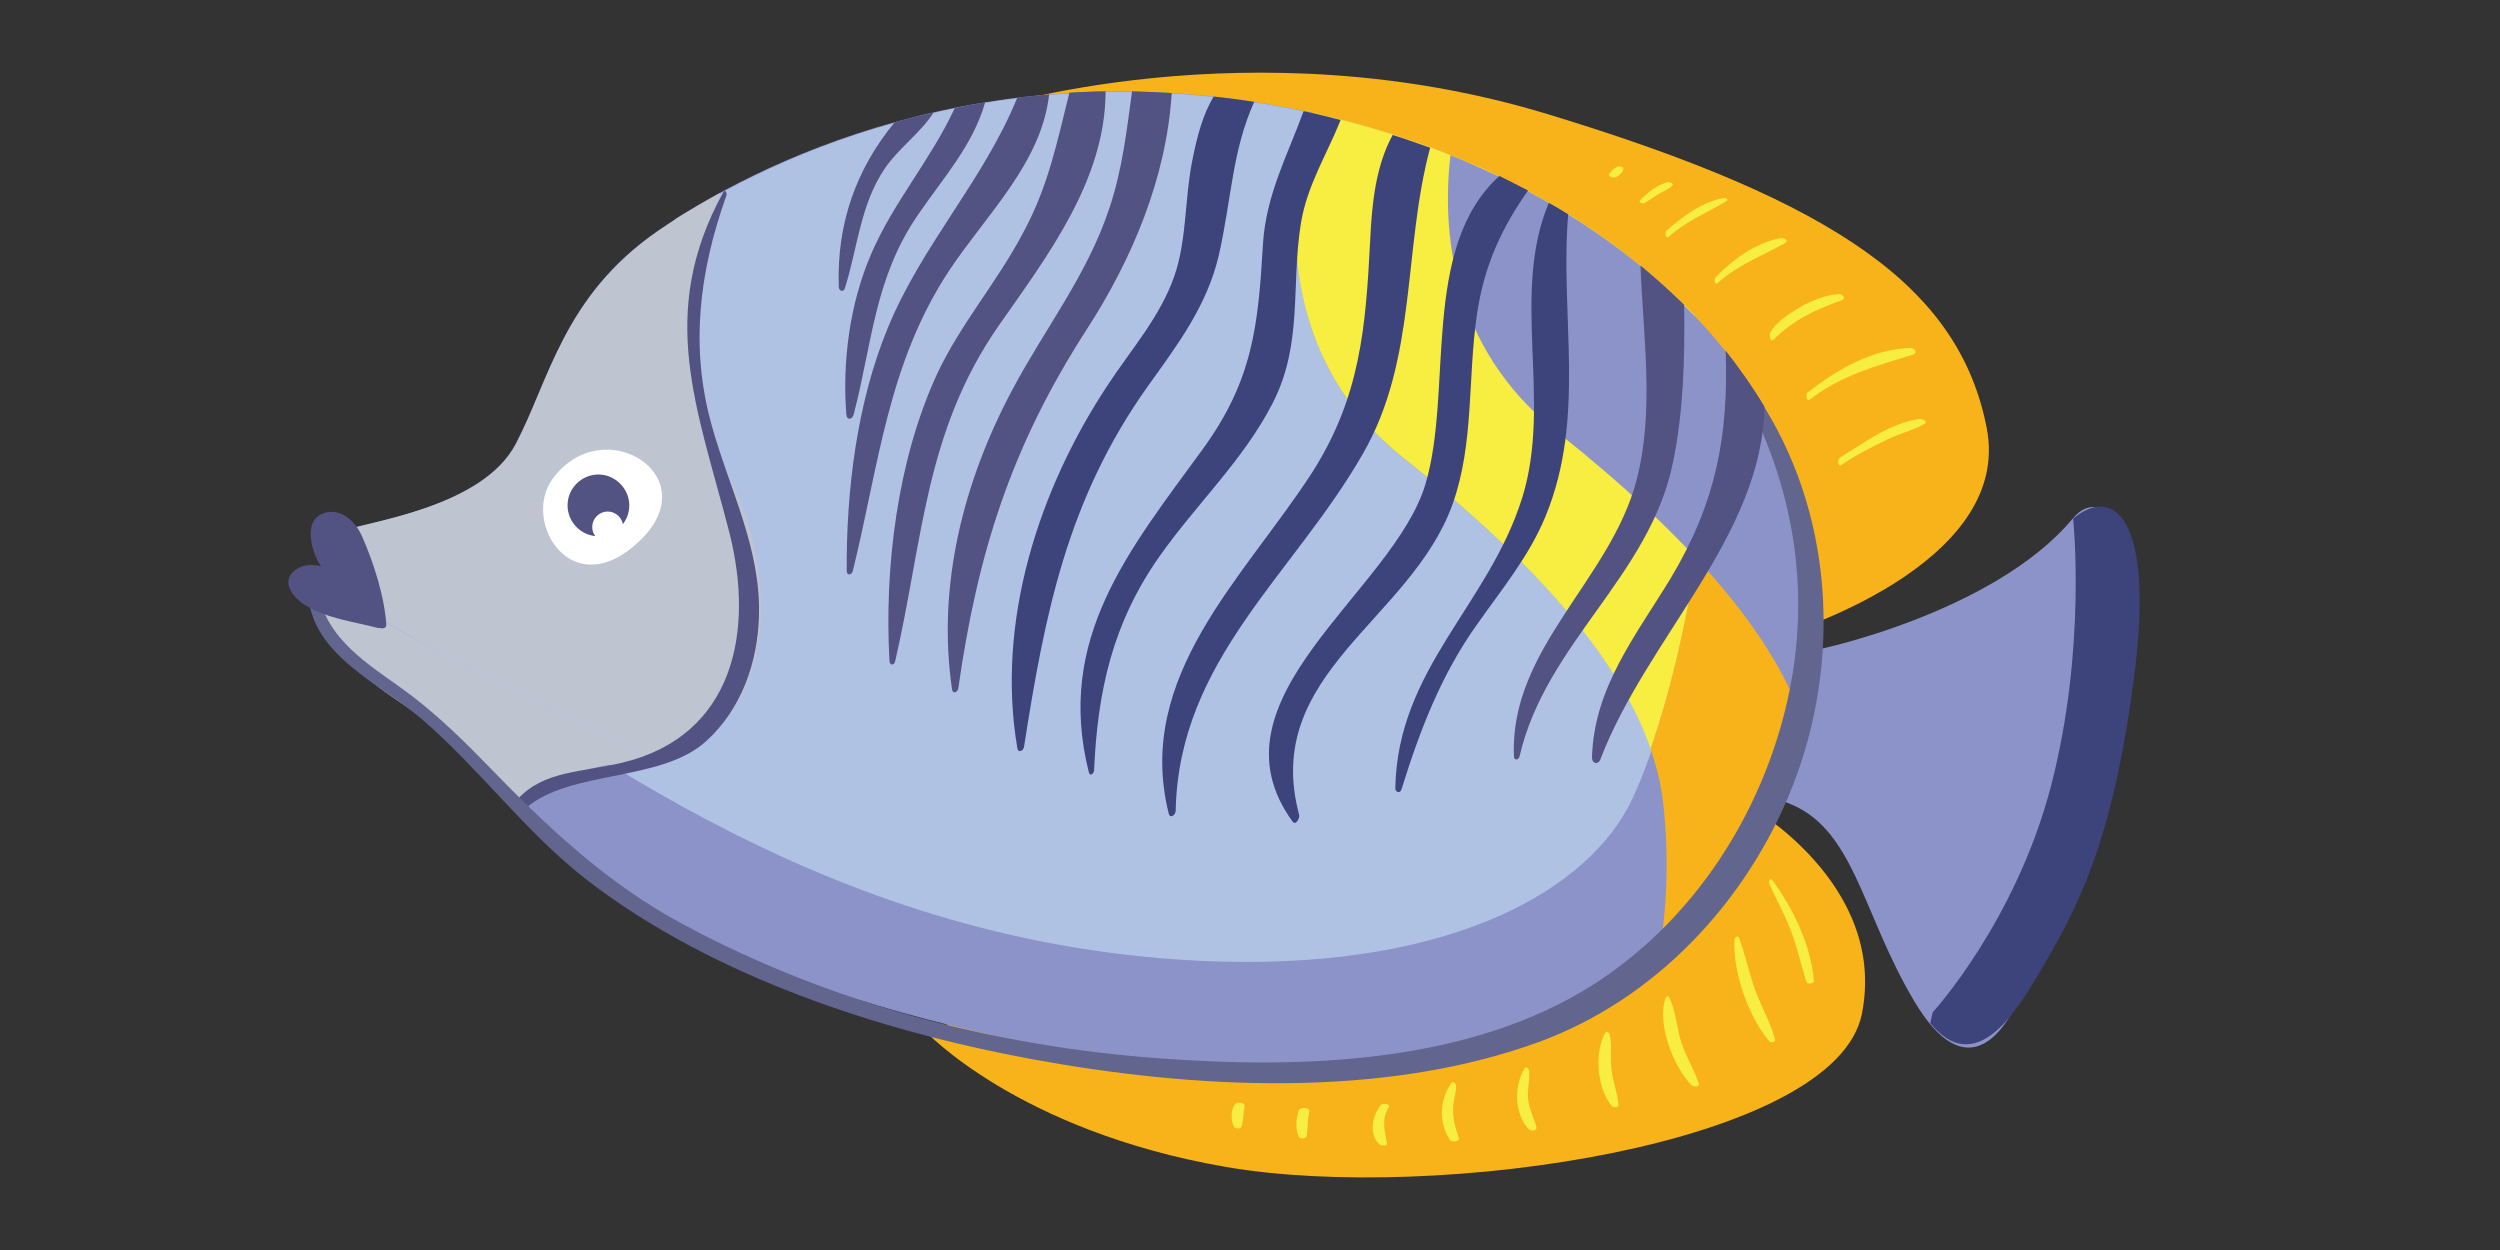 <?xml version="1.0" encoding="utf-8"?>
<!-- Generator: Adobe Illustrator 23.0.1, SVG Export Plug-In . SVG Version: 6.00 Build 0)  -->
<svg version="1.1" id="Layer_1" xmlns="http://www.w3.org/2000/svg" xmlns:xlink="http://www.w3.org/1999/xlink" x="0px" y="0px"
	 viewBox="0 0 566.9 283.5" style="enable-background:new 0 0 566.9 283.5;" xml:space="preserve">
<rect x="0" y="0" width="566.9" height="283.5" fill="#333333" stroke="none"/>
<style type="text/css">
	.st0{fill:#8C93C9;}
	.st1{fill:#3D437B;}
	.st2{fill:#F8B31A;}
	.st3{fill:#D6DAE5;}
	.st4{fill:#B0C2E4;}
	.st5{fill:#F8ED41;}
	.st6{fill:#525283;}
	.st7{fill:#BFC5D0;}
	.st8{fill:#FFFFFF;}
	.st9{fill:#62658D;}
</style>
<g>
	<g>
		<g>
			<path class="st0" d="M408.1,148c3,0,44.1-9,61.9-30.4c7.7-9.2,18.1,6.2,10.9,39.3c-7.2,33-18,56.2-21.9,66.7
				c-3.9,10.5-13,23.6-25,3.3c-12-20.2-13.5-39.5-29.1-45C389.4,176.4,408.1,148,408.1,148z"/>
		</g>
	</g>
	<g>
		<g>
			<path class="st1" d="M462,221.3c8.7-14.6,17.3-29.8,22.2-70c4-33.6-4.8-41.4-14.1-33.7c0,0,3.1,29.1-4.9,60.2
				c-8,31.1-26.9,51.7-26.9,51.7s-0.3,1-0.6,2.5C447.8,244.4,456.9,229.9,462,221.3z"/>
		</g>
	</g>
	<g>
		<g>
			<path class="st2" d="M223,24.9c0,0,60.4-19.6,128,1C417.1,46,444.3,65.5,450.5,97c6.2,31.5-46.8,47.1-46.8,47.1L317.4,55
				L223,24.9z"/>
		</g>
	</g>
	<g>
		<g>
			<path class="st2" d="M396.2,182.5c0,0,31.9,17.7,26,47.4c-5.9,29.7-97,42.9-144.3,34.7c-47.3-8.2-68.2-30.9-68.2-30.9
				L396.2,182.5z"/>
		</g>
	</g>
	<g>
		<g>
			<path class="st0" d="M75.9,130.5c0,0-5.6-7.7,0.8-9.9s32.6-5.4,40.2-19.9c7.7-14.5,10.8-33.5,32.2-48.3
				c21.4-14.8,74.4-42.2,145.7-27.4c71.3,14.8,110.5,60.1,115.8,95.6c5.4,35.5-11.9,74.3-23.5,88c-11.7,13.7-56.2,41.1-111.4,34.8
				c-55.2-6.3-127-25.3-151.5-54.6c-24.5-29.3-38.9-28.6-48.4-43.5C66.5,130.4,75.9,130.5,75.9,130.5z"/>
		</g>
	</g>
	<g>
		<g>
			<path class="st3" d="M333.6,37.2c1.7,0.7,3.3,1.5,4.9,2.2C336.9,38.6,335.3,37.9,333.6,37.2z"/>
		</g>
	</g>
	<g>
		<g>
			<path class="st3" d="M339.1,39.7c1.6,0.7,3.1,1.5,4.6,2.3C342.2,41.1,340.7,40.4,339.1,39.7z"/>
		</g>
	</g>
	<g>
		<g>
			<path class="st3" d="M375.2,63c0.9,0.8,1.7,1.5,2.6,2.3C376.9,64.5,376,63.7,375.2,63z"/>
		</g>
	</g>
	<g>
		<g>
			<path class="st3" d="M371.1,59.6c1,0.8,1.9,1.6,2.9,2.4C373,61.1,372.1,60.3,371.1,59.6z"/>
		</g>
	</g>
	<g>
		<g>
			<path class="st3" d="M366.8,56.2c1.1,0.9,2.2,1.7,3.3,2.6C369.1,58,368,57.1,366.8,56.2z"/>
		</g>
	</g>
	<g>
		<g>
			<path class="st3" d="M349.1,44.8c6.4,3.5,12.3,7.4,17.7,11.4C361.4,52.2,355.5,48.4,349.1,44.8z"/>
		</g>
	</g>
	<g>
		<g>
			<path class="st3" d="M379,66.4c0.8,0.7,1.6,1.5,2.4,2.2C380.6,67.9,379.8,67.2,379,66.4z"/>
		</g>
	</g>
	<g>
		<g>
			<path class="st3" d="M298.2,25.7c12.8,2.9,24.5,6.7,35.1,11.3C322.7,32.4,311,28.6,298.2,25.7z"/>
		</g>
	</g>
	<g>
		<g>
			<path class="st4" d="M318.4,104c-37.4-29.7-21.1-76.9-20.6-78.3c-0.9-0.2-1.9-0.4-2.8-0.6c-71.3-14.8-124.4,12.6-145.7,27.4
				c-21.4,14.8-24.6,33.7-32.2,48.3c-7.7,14.5-33.8,17.6-40.2,19.9c-6.4,2.3-0.8,9.9-0.8,9.9s-1.9,0-3.1,1.3
				c4.8,3.3,11.1,7.2,19.5,12.1c33,19.2,89.2,67.8,174.8,73.6c55.4,3.7,88.5-12.7,100.7-32.5c2.1-3.3,4.3-8.6,6.6-15.1
				C367.7,150.4,349.9,129,318.4,104z"/>
		</g>
	</g>
	<g>
		<g>
			<path class="st3" d="M384.3,71.6c-0.5-0.6-1.1-1.1-1.6-1.6C383.2,70.5,383.7,71.1,384.3,71.6C384.3,71.6,384.3,71.6,384.3,71.6z"
				/>
		</g>
	</g>
	<g>
		<g>
			<path class="st3" d="M344.3,42.2c1.5,0.8,3,1.6,4.5,2.4C347.4,43.8,345.9,43,344.3,42.2z"/>
		</g>
	</g>
	<g>
		<g>
			<path class="st5" d="M343.7,41.9c0.2,0.1,0.4,0.2,0.6,0.3C344.1,42.1,343.9,42,343.7,41.9z"/>
		</g>
	</g>
	<g>
		<g>
			<path class="st5" d="M297.7,25.6L297.7,25.6c0.2,0,0.3,0.1,0.5,0.1C298,25.7,297.9,25.7,297.7,25.6z"/>
		</g>
	</g>
	<g>
		<g>
			<path class="st5" d="M338.5,39.4c0.2,0.1,0.4,0.2,0.6,0.3C338.9,39.6,338.7,39.5,338.5,39.4z"/>
		</g>
	</g>
	<g>
		<g>
			<path class="st5" d="M333.3,37c0.1,0,0.2,0.1,0.3,0.1C333.5,37.1,333.4,37.1,333.3,37z"/>
		</g>
	</g>
	<g>
		<g>
			<path class="st5" d="M366.8,56.2C366.8,56.2,366.8,56.2,366.8,56.2C366.8,56.2,366.8,56.2,366.8,56.2z"/>
		</g>
	</g>
	<g>
		<g>
			<path class="st5" d="M377.7,65.2c0.4,0.4,0.9,0.8,1.3,1.2C378.6,66,378.2,65.6,377.7,65.2z"/>
		</g>
	</g>
	<g>
		<g>
			<path class="st2" d="M410.7,120.6c-2.4-15.6-11.2-33-26.5-49c0.6,2.4,1.2,4.8,1.5,7.2c4.2,27.8-3.4,67.7-11.4,91.1
				c1.4,4,2.3,7.9,2.8,11.8c2.6,22.5-1.7,38.3-1.7,38.3s0.9-0.4,2.3-1c4-4,7.2-7.6,9.5-10.3C398.9,194.9,416.1,156.2,410.7,120.6z"
				/>
		</g>
	</g>
	<g>
		<g>
			<path class="st5" d="M348.8,44.6c0.1,0.1,0.2,0.1,0.3,0.2C349,44.7,348.9,44.7,348.8,44.6z"/>
		</g>
	</g>
	<g>
		<g>
			<path class="st5" d="M381.4,68.7c0.4,0.4,0.8,0.8,1.3,1.3C382.2,69.5,381.8,69.1,381.4,68.7z"/>
		</g>
	</g>
	<g>
		<g>
			<path class="st5" d="M374,61.9c0.4,0.3,0.8,0.7,1.2,1C374.8,62.6,374.4,62.3,374,61.9z"/>
		</g>
	</g>
	<g>
		<g>
			<path class="st5" d="M370.2,58.8c0.3,0.2,0.6,0.5,0.9,0.7C370.8,59.3,370.5,59.1,370.2,58.8z"/>
		</g>
	</g>
	<g>
		<g>
			<path class="st5" d="M385.8,78.8c-0.4-2.3-0.9-4.7-1.5-7.2c-0.5-0.6-1.1-1.1-1.6-1.7c-0.4-0.4-0.8-0.9-1.3-1.3
				c-0.8-0.8-1.6-1.5-2.4-2.2c-0.4-0.4-0.8-0.8-1.3-1.2c-0.8-0.8-1.7-1.5-2.6-2.3c-0.4-0.3-0.8-0.7-1.2-1c-0.9-0.8-1.9-1.6-2.9-2.4
				c-0.3-0.2-0.6-0.5-0.9-0.7c-1.1-0.9-2.2-1.7-3.3-2.6c0,0,0,0,0,0c-5.4-4-11.3-7.9-17.7-11.4c-0.1-0.1-0.2-0.1-0.3-0.2
				c-1.5-0.8-3-1.6-4.5-2.4c-0.2-0.1-0.4-0.2-0.6-0.3c-1.5-0.8-3-1.5-4.6-2.3c-0.2-0.1-0.4-0.2-0.6-0.3c-1.6-0.8-3.2-1.5-4.9-2.2
				c-0.1,0-0.2-0.1-0.3-0.1c-10.6-4.6-22.3-8.4-35.1-11.3c-0.2,0-0.3-0.1-0.5-0.1c-0.5,1.4-16.7,48.6,20.6,78.3
				c31.5,25,49.3,46.5,56,65.9C382.4,146.5,390,106.6,385.8,78.8z"/>
		</g>
	</g>
	<g>
		<g>
			<path class="st0" d="M408.3,162.1c3.1-13.2,4.5-27.6,2.4-41.5c-4.5-29.4-32-65.4-81.8-85.4c-1.9,16.7-0.2,43.3,24,62.6
				C383.5,122.1,401.2,143.1,408.3,162.1z"/>
		</g>
	</g>
	<g>
		<g>
			<path class="st6" d="M190.2,65c0,1,1.1,1.4,1.4,0.3c2.9-9.2,3.5-19,9.1-27.2c3.1-4.5,8.1-8,11-12.6c-3,0.7-6,1.4-8.8,2.2
				C194.3,38.1,189.7,50.5,190.2,65z"/>
		</g>
	</g>
	<g>
		<g>
			<path class="st6" d="M191.9,93.9c0.1,1.5,1.4,1.3,1.7,0c4.2-16.1,4.7-30.8,14.5-45.1c5.8-8.5,12.5-15.8,15.3-25.6
				c-2.3,0.4-4.6,0.8-6.9,1.3c-5.4,11.7-13.9,21.3-19,33.2C192.7,68.9,191,81.8,191.9,93.9z"/>
		</g>
	</g>
	<g>
		<g>
			<path class="st6" d="M192,129.4c0,1.3,1.2,1,1.4,0c5.9-23.9,7.9-47.1,22-68.3c8.5-12.7,20.8-24.3,22.5-39.7
				c-2.4,0.2-4.8,0.5-7.2,0.7c-7.7,18.9-21.6,33.3-29.4,52.3C194.3,91.4,191.9,111.2,192,129.4z"/>
		</g>
	</g>
	<g>
		<g>
			<path class="st6" d="M212.4,85c-8.9,19.4-11.9,43.7-10.7,64.9c0.1,1.1,1.1,1,1.3,0c6.3-27.3,6.7-52,23.5-76.1
				c11.2-16,24.2-33.1,24.2-53.1c-2.8,0-5.5,0.2-8.2,0.3c-2.7,10.8-4.8,21.3-10.4,31.6C226.2,63.9,217.8,73.4,212.4,85z"/>
		</g>
	</g>
	<g>
		<g>
			<path class="st6" d="M251.6,47.1c-5,15.2-14.6,27.3-22,41.2c-11.1,20.8-17.2,44.5-13.7,68.1c0.2,1.1,1.3,0.5,1.4-0.3
				c4.4-30.8,12-54.8,29-81.2c10.5-16.2,18.2-34.6,19.4-53.8c-3-0.2-6.1-0.3-9-0.4C255.5,29.6,254.5,38.4,251.6,47.1z"/>
		</g>
	</g>
	<g>
		<g>
			<path class="st1" d="M266.3,62.6c-3.3,9.4-9.8,16.6-15.1,24.7c-15.7,23.7-25.4,53.8-20.5,82.4c0.2,1.1,1.3,0.6,1.5-0.3
				c4.7-30.1,9.8-56.1,28-81.7c6.8-9.5,13.5-18.3,16.2-29.9c2.9-12.9,3-23.6,8-34.7c-3.1-0.5-6.2-0.9-9.2-1.2
				c-2.4,4-3.7,8.8-4.8,14.3C268.6,45,269.2,54.1,266.3,62.6z"/>
		</g>
	</g>
	<g>
		<g>
			<path class="st1" d="M286.4,55.2c-1.1,18.8-2.3,31-13.7,46.7c-16.7,22.9-33.4,43-25.8,73.2c0.3,1.1,1.2,0.3,1.2-0.5
				c0.8-18,4.2-33.3,14.8-48.4c8.3-11.8,19.1-21.9,25.7-34.8c6.9-13.5,4.1-26.5,6.4-40.8c1.4-8.6,6-15.8,9-23.4
				c-2.7-0.7-5.5-1.4-8.4-2C292.1,34.9,287.1,44.1,286.4,55.2z"/>
		</g>
	</g>
	<g>
		<g>
			<path class="st1" d="M310.7,54.5c-1,19.7-2.2,35.5-13.2,52.7c-15.4,23.8-40.2,46.1-32.5,77.2c0.3,1.4,1.6,0.4,1.6-0.6
				c0.7-34.2,26.8-53.5,42.5-81c12.3-21.4,9-46.2,15.2-69.3c-2.8-1-5.6-2-8.5-2.9C312,37.6,311.1,45.9,310.7,54.5z"/>
		</g>
	</g>
	<g>
		<g>
			<path class="st1" d="M323.2,109.9c-7.4,24.4-50.3,48.6-30.1,76.4c0.7,1,1.7-0.8,1.5-1.5c-8.6-32.1,25.3-44,34.8-70.5
				c4.9-13.8,3.4-28.7,5.5-42.9c1.6-11.1,5.6-19.7,11.6-28.2c-2.1-1.1-4.3-2.2-6.5-3.3C322,56.2,329.6,88.7,323.2,109.9z"/>
		</g>
	</g>
	<g>
		<g>
			<path class="st1" d="M345.2,112.8c-7.6,24.4-28.3,38.8-28.8,65.9c0,1,1.1,1.3,1.4,0.3c4.2-13.5,9-26,17.2-37.5
				c5.7-8.1,11.7-15.3,15.5-24.5c9.2-22.5,3.2-45.1,5.1-68.4c-1.4-0.9-2.9-1.8-4.4-2.6C342.5,66.8,352,90.9,345.2,112.8z"/>
		</g>
	</g>
	<g>
		<g>
			<path class="st6" d="M371.1,108.9c-5.9,22.6-28.8,38.2-27.8,62.5c0,1.2,1.1,1,1.3,0c6-25.7,29.6-40.8,34.8-66.7
				c2.3-11.2,2.7-23.4,2.5-35.6c-3.1-3-6.4-6-9.9-8.9C372.6,76.5,375.2,93.1,371.1,108.9z"/>
		</g>
	</g>
	<g>
		<g>
			<path class="st3" d="M149.2,52.4c0.8-0.6,1.7-1.2,2.7-1.8C150.9,51.2,150,51.8,149.2,52.4z"/>
		</g>
	</g>
	<g>
		<g>
			<path class="st3" d="M152.4,50.2c0.9-0.6,1.9-1.2,2.9-1.9C154.3,49,153.4,49.6,152.4,50.2z"/>
		</g>
	</g>
	<g>
		<g>
			<path class="st7" d="M72.8,131.8c-1.6,1.6-2.2,5.3,3.1,13.6c8.6,13.5,21.2,14.3,41.5,35.8c5.2-3.6,14-7.5,28.6-8.8
				c0.7-0.1,1.2-0.2,1.9-0.3c-23-10.4-43-20.9-55.6-28.2C83.9,139,77.6,135.1,72.8,131.8z"/>
		</g>
	</g>
	<g>
		<g>
			<path class="st7" d="M155.4,48.3C155.4,48.3,155.4,48.3,155.4,48.3C155.4,48.3,155.4,48.3,155.4,48.3z"/>
		</g>
	</g>
	<g>
		<g>
			<path class="st7" d="M151.8,50.6c0.2-0.1,0.4-0.3,0.6-0.4C152.2,50.3,152,50.5,151.8,50.6z"/>
		</g>
	</g>
	<g>
		<g>
			<path class="st7" d="M164.1,105.9c-14.9-26.7-0.7-62-0.7-62s-0.2,0-0.4,0c-2.7,1.5-5.3,3-7.6,4.4c0,0,0,0,0,0
				c-1,0.6-2,1.2-2.9,1.9c-0.2,0.1-0.4,0.3-0.6,0.4c-0.9,0.6-1.8,1.2-2.7,1.8c-21.4,14.8-24.6,33.7-32.2,48.3
				c-7.7,14.5-33.8,17.6-40.2,19.9c-6.4,2.3-0.8,9.9-0.8,9.9s-0.1,0-0.3,0c0,0,0,0,0,0c-0.2,0-0.4,0.1-0.7,0.1c0,0,0,0-0.1,0
				c-0.3,0.1-0.6,0.2-1,0.4c0,0,0,0-0.1,0c-0.3,0.2-0.7,0.4-1,0.7l0,0c4.8,3.3,11.1,7.2,19.5,12.1c12.6,7.3,32.7,17.8,55.6,28.2
				C175.2,168.1,178.6,132,164.1,105.9z"/>
		</g>
	</g>
	<g>
		<g>
			<path class="st8" d="M125.3,108.6c-7.1,9.7,4.4,28.8,19.8,14C160.5,107.9,136.7,93,125.3,108.6z"/>
		</g>
	</g>
	<g>
		<g>
			<path class="st6" d="M164,43.6c-15.2,27.7-5.8,49.1,1.4,77.2c5.7,22.4,1,46-24.1,52.1c-9.5,2.3-17.9,1.8-23.9,8.3
				c-0.9,1,1.1,2.7,1.9,2c10.1-8.7,30.7-5.8,40.9-15.2c7.9-7.2,11.6-17.7,11.9-28.2c0.5-15.4-6.7-28.9-10.7-43.3
				c-5-17.8-2.8-35,3.3-52.1C164.9,43.8,164.5,42.8,164,43.6L164,43.6z"/>
		</g>
	</g>
	<g>
		<g>
			<path class="st6" d="M142.7,114.6c0,3.9-3.2,7-7,7c-3.9,0-7-3.2-7-7c0-3.9,3.2-7,7-7C139.5,107.6,142.7,110.8,142.7,114.6z"/>
		</g>
	</g>
	<g>
		<g>
			<circle class="st8" cx="137.8" cy="119.5" r="3.5"/>
		</g>
	</g>
	<g>
		<g>
			<g>
				<path class="st9" d="M69.9,134.8c0.9,14,16.6,20.3,25.9,28.4c13.2,11.4,23.6,25.8,37.5,36.5c28.1,21.6,65.8,34,100.3,40.4
					c36.7,6.8,79.6,9.2,115.3-3.8c26.5-9.7,47.2-31.8,57.5-57.8c11.3-28.6,9.5-62.6-7.9-88.6c-0.4-0.6-3.7-1.9-3-0.6
					c12.3,23.4,15.7,48.7,8.6,74.4c-6.6,24-21.5,45.9-42.7,59.5c-28.2,18-65.9,19.2-98.3,16.8c-37.6-2.7-74.9-12.5-108.2-30.4
					c-17.1-9.2-30.3-21.6-43.7-35.4c-5.6-5.8-11.4-11.5-17.8-16.4c-8.3-6.3-18-11.3-21-22C72.4,135.1,69.8,133.8,69.9,134.8
					L69.9,134.8z"/>
			</g>
		</g>
	</g>
	<g>
		<g>
			<path class="st6" d="M378.8,131.2c-7.9,13-17.4,24.8-17.8,40.6c0,1.4,1.4,1.7,1.9,0.4c10.4-27.3,36.8-50.8,37.2-80
				c-2.5-4.2-5.5-8.5-8.8-12.7C392,98.6,389.2,113.9,378.8,131.2z"/>
		</g>
	</g>
	<g>
		<g>
			<g>
				<path class="st6" d="M82,121.4c-1.5-3.2-4.6-6.2-8.4-5.1c-4.7,1.4-3.2,7.7-1.5,11c0.2,0.4,0.4,0.7,0.7,1.1
					c-2-0.5-4.1-0.4-5.8,0.8c-3.7,2.7-0.3,6.6,2.5,8.2c5.2,3,10.5,3.5,16.2,5c0.1,0,0.2,0,0.3,0c0.7,0.2,1.6,0.1,1.6-0.7
					C87.2,135.2,84.6,127.2,82,121.4z M75.6,119.9C75.6,119.9,75.6,119.9,75.6,119.9C75.6,119.9,75.6,119.9,75.6,119.9z"/>
			</g>
		</g>
	</g>
	<g>
		<g>
			<g>
				<path class="st5" d="M373,46c1.1-0.7,2.2-1.4,3.3-2.1c1-0.6,2.1-1,2.9-1.8c0.5-0.5-0.6-0.9-0.9-0.8c-2.4,0.5-4.7,2.4-6.4,4.1
					C371.4,46,372.7,46.3,373,46L373,46z"/>
			</g>
		</g>
	</g>
	<g>
		<g>
			<g>
				<path class="st5" d="M378.4,53.7c4-3.6,8.6-5.4,13.1-8.1c0.6-0.4-0.3-0.8-0.6-0.7c-5,0.9-9.2,4.1-13,7.4
					C377.4,52.8,377.8,54.3,378.4,53.7L378.4,53.7z"/>
			</g>
		</g>
	</g>
	<g>
		<g>
			<g>
				<path class="st5" d="M389.5,64.2c4.6-4.2,10-6.1,15.3-9.1c1-0.6-0.4-1.2-1-1.1c-5.7,1-10.9,4.9-14.8,8.9
					C388.6,63.3,388.9,64.8,389.5,64.2L389.5,64.2z"/>
			</g>
		</g>
	</g>
	<g>
		<g>
			<g>
				<path class="st5" d="M402.2,77c4.5-4.5,9.5-6.8,15.4-8.9c1.1-0.4,0.3-1.4-0.6-1.4c-3.1,0.2-6.1,1.4-8.9,3
					c-2.2,1.3-5.5,3.4-6.7,5.8C401.2,76,401.4,77.8,402.2,77L402.2,77z"/>
			</g>
		</g>
	</g>
	<g>
		<g>
			<g>
				<path class="st5" d="M410.4,90.6c7.1-5.5,15-7.6,23.4-10.2c1.2-0.4,0.3-1.5-0.6-1.5c-8.8,0.3-16.7,4.9-23.4,10.2
					C409.4,89.6,409.7,91.2,410.4,90.6L410.4,90.6z"/>
			</g>
		</g>
	</g>
	<g>
		<g>
			<g>
				<path class="st5" d="M417.6,105.4c3.2-2.2,6.8-4,10.3-5.7c2.7-1.3,5.7-2.1,8.4-3.5c1.1-0.6-0.5-1.3-1.1-1.2
					c-6.7,1-12.5,5.4-18,8.8C416.5,104.3,416.8,106,417.6,105.4L417.6,105.4z"/>
			</g>
		</g>
	</g>
	<g>
		<g>
			<g>
				<path class="st5" d="M366.6,40.1c0.7-0.5,1.4-0.9,1.5-1.8c0.1-0.6-1-0.6-1.3-0.5c-0.8,0.3-1.2,0.8-1.8,1.5
					C364.3,40.1,366,40.5,366.6,40.1L366.6,40.1z"/>
			</g>
		</g>
	</g>
	<g>
		<g>
			<g>
				<path class="st5" d="M401.2,200.4c1.6,3.6,3.5,6.9,4.9,10.6c1.4,3.8,2.3,7.7,3.5,11.6c0.2,0.6,1.8,0.6,1.7-0.2
					c-0.6-8-4.7-16.4-9.4-22.8C401.4,198.9,401,199.9,401.2,200.4L401.2,200.4z"/>
			</g>
		</g>
	</g>
	<g>
		<g>
			<g>
				<path class="st5" d="M393.3,213.1c-0.4,7.3,3.2,17.5,7.9,23c0.3,0.4,1.4,0.3,1.3-0.4c-1-3.8-3.1-7.4-4.5-11.2
					c-1.4-3.9-2.2-8-3.7-11.9C394,212,393.4,212.6,393.3,213.1L393.3,213.1z"/>
			</g>
		</g>
	</g>
	<g>
		<g>
			<g>
				<path class="st5" d="M377.7,226.3c-2.1,5.7,1.8,15.7,5.9,19.8c0.4,0.4,1.9,0.4,1.6-0.4c-1-3.2-2.9-6-3.9-9.2
					c-1.1-3.3-1.2-7-2.7-10.1C378.4,225.8,377.9,225.7,377.7,226.3L377.7,226.3z"/>
			</g>
		</g>
	</g>
	<g>
		<g>
			<g>
				<path class="st5" d="M364,234.2c-2.5,4.5-1.9,12.6,1.5,16.6c0.3,0.4,1.6,0.4,1.5-0.3c-0.2-2.8-1.4-5.5-1.6-8.3
					c-0.3-2.6,0.2-5.2-0.4-7.7C364.8,234.2,364.3,233.6,364,234.2L364,234.2z"/>
			</g>
		</g>
	</g>
	<g>
		<g>
			<g>
				<path class="st5" d="M345.7,242.3c-2.4,3.9-2.4,10.3,1,13.8c0.4,0.4,1.9,0.4,1.7-0.5c-0.6-2.2-1.7-4.2-1.9-6.5
					c-0.2-2.2,0.5-4.3,0.2-6.4C346.6,242.2,346,241.7,345.7,242.3L345.7,242.3z"/>
			</g>
		</g>
	</g>
	<g>
		<g>
			<g>
				<path class="st5" d="M329.1,245.6c-2.7,3.8-2.9,9-0.3,12.9c0.4,0.6,2.3,0.4,2-0.5c-0.7-2-1.3-4-1.3-6.2
					c-0.1-1.9,0.7-3.7,0.7-5.6C330.1,245.7,329.6,245,329.1,245.6L329.1,245.6z"/>
			</g>
		</g>
	</g>
	<g>
		<g>
			<g>
				<path class="st5" d="M313.1,250.6c-1.9,2.4-2.8,6.5-0.3,8.9c0.3,0.3,1.9,0.5,1.7-0.3c-0.5-2.9-1.3-5.3,0.4-8.1
					C315.4,250.3,313.5,250.1,313.1,250.6L313.1,250.6z"/>
			</g>
		</g>
	</g>
	<g>
		<g>
			<g>
				<path class="st5" d="M294.5,251.8C294.6,251.6,294.6,251.6,294.5,251.8c-0.1,0.3-0.2,0.6-0.2,0.8c-0.1,0.6-0.3,1.1-0.3,1.7
					c-0.1,1.2,0,2.3,0.5,3.4c0.3,0.7,1.7,0.6,1.8-0.2c0.3-1.8,0.2-3.7,0.6-5.5C297,251.1,294.8,251,294.5,251.8L294.5,251.8z"/>
			</g>
		</g>
	</g>
	<g>
		<g>
			<g>
				<path class="st5" d="M279.9,250.6C280,250.4,280,250.4,279.9,250.6c-0.1,0.2-0.2,0.5-0.3,0.7c-0.2,0.5-0.3,1-0.3,1.5
					c-0.1,1,0.1,1.9,0.6,2.8c0.3,0.4,1.4,0.4,1.6-0.1c0.5-1.4,0.4-3,0.7-4.5C282.5,249.9,280.3,249.7,279.9,250.6L279.9,250.6z"/>
			</g>
		</g>
	</g>
</g>
</svg>
